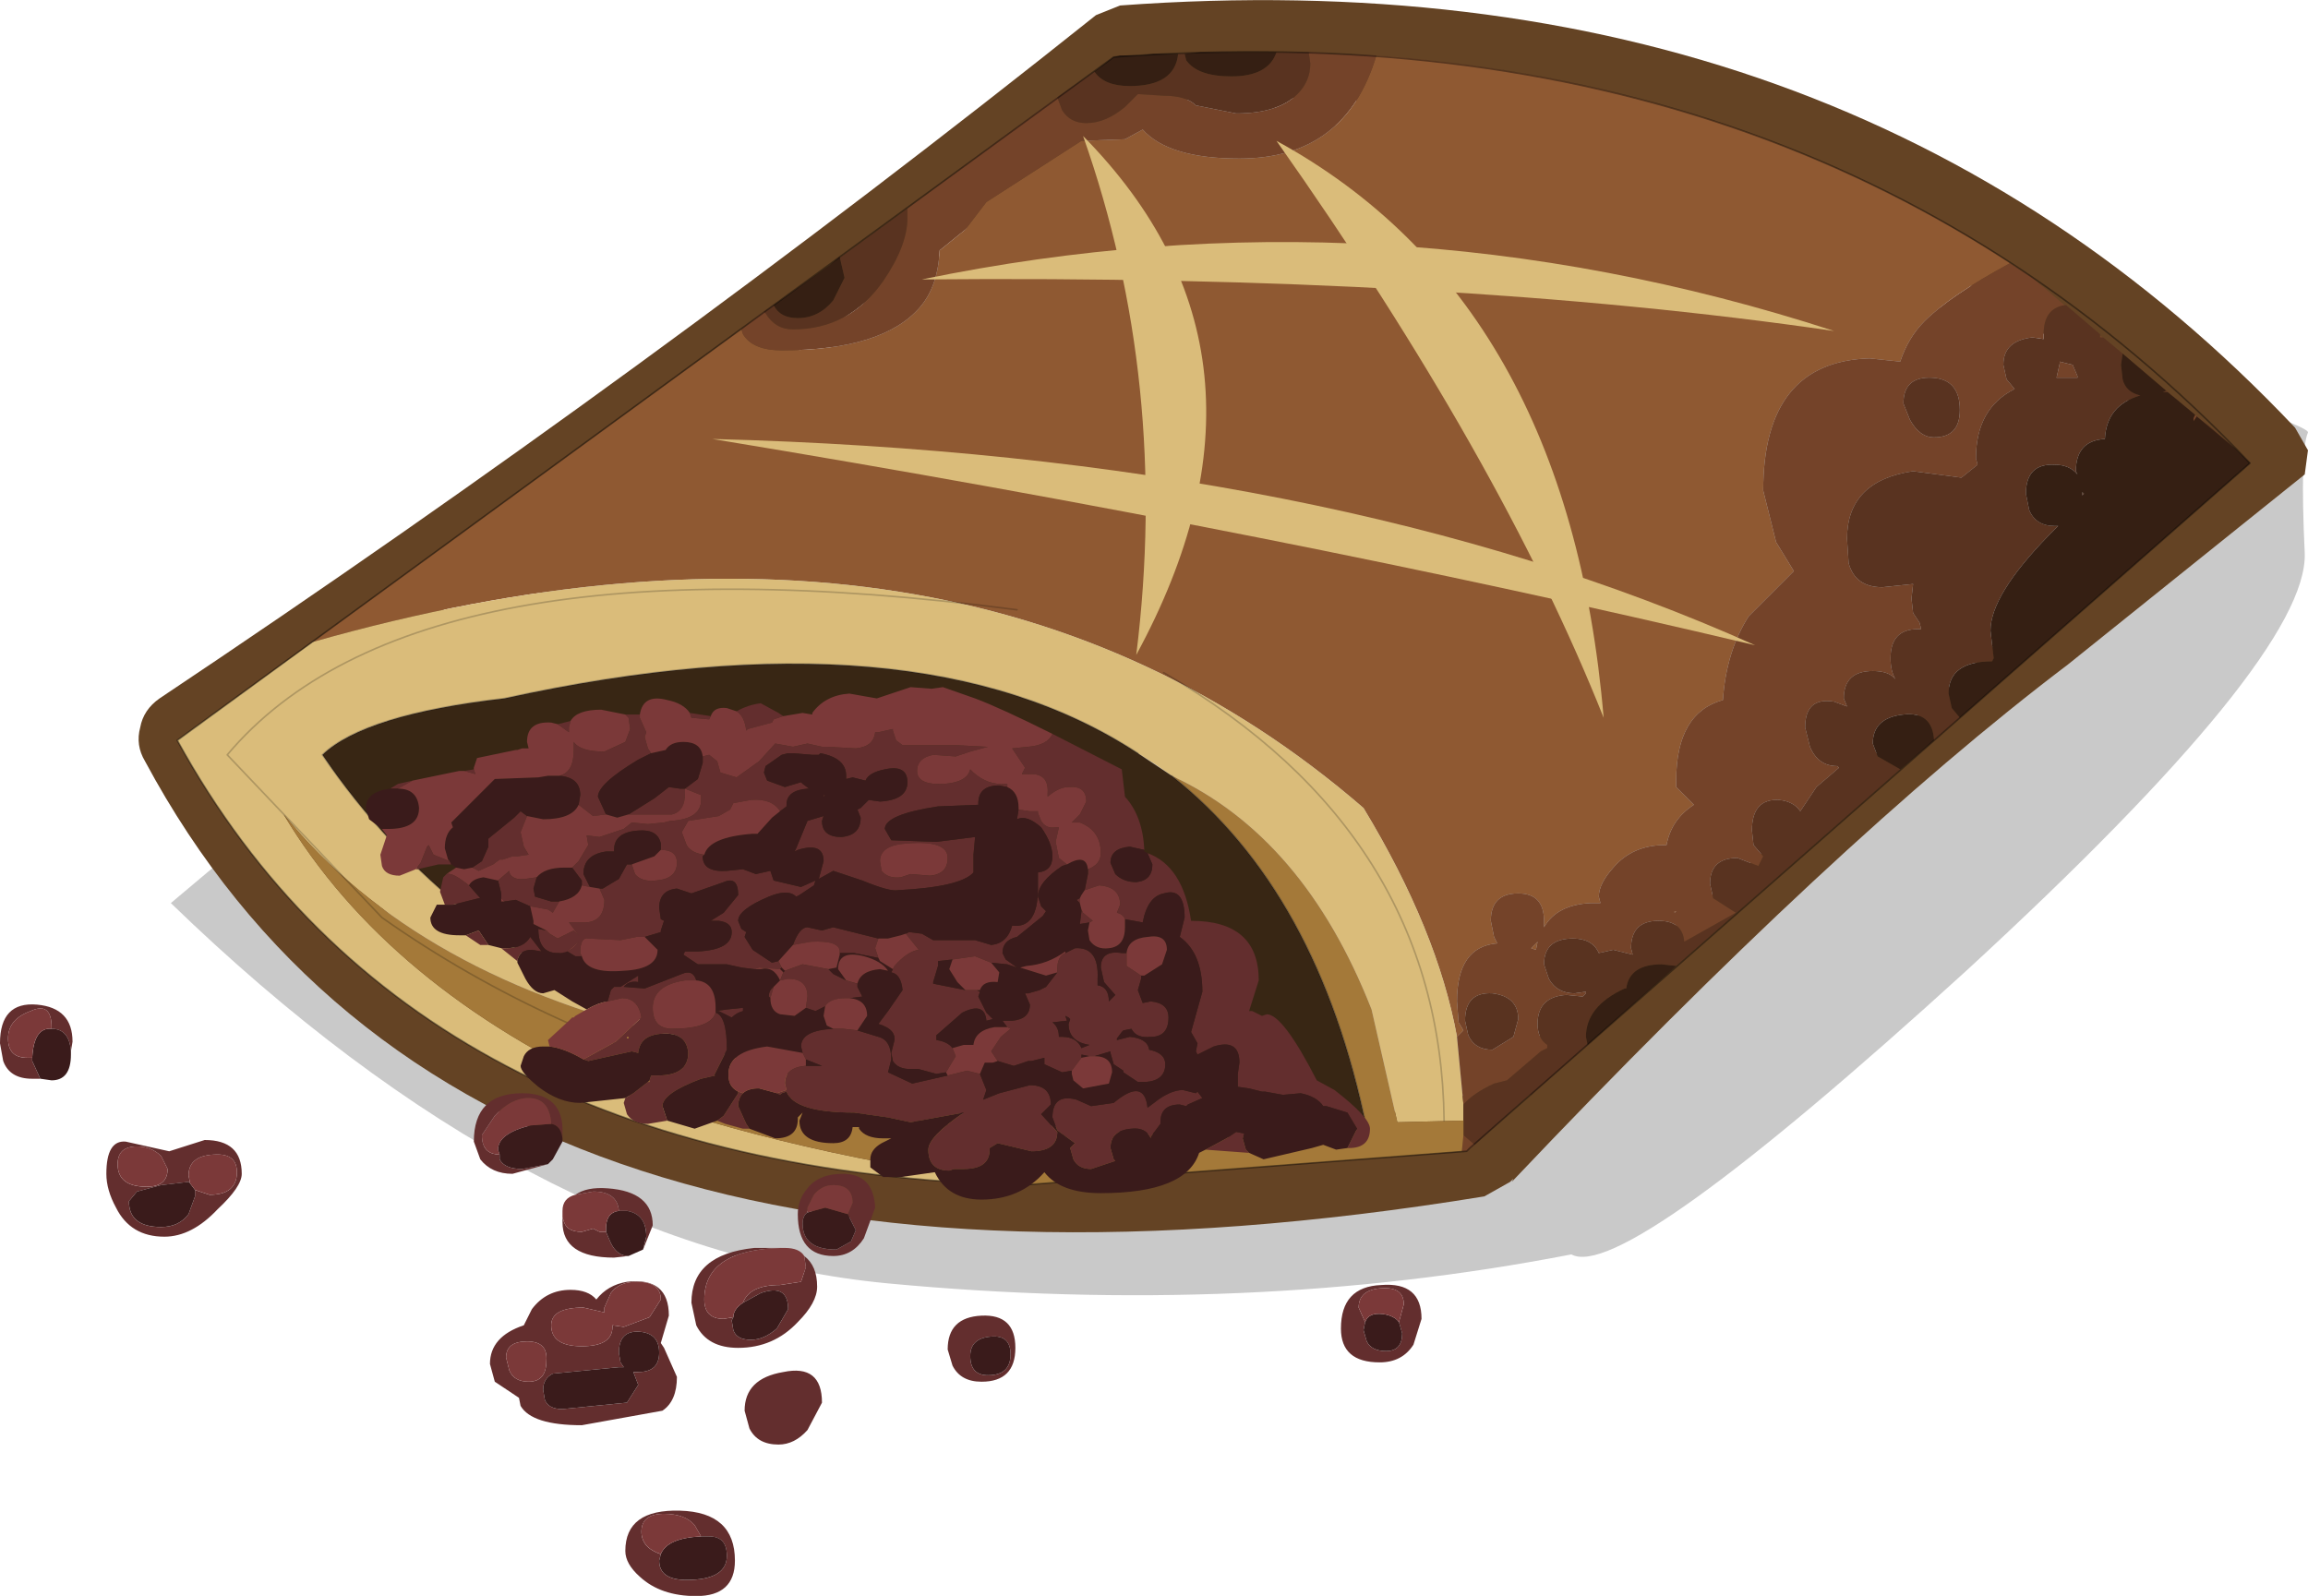 <svg viewBox="0 0 71.601 49.516" xmlns="http://www.w3.org/2000/svg" xmlns:xlink="http://www.w3.org/1999/xlink"><use transform="translate(0 .02)" width="71.6" height="49.5" xlink:href="#a"/><defs><g id="a"><path d="M289.05 208.85q.1 3.2-10.5 12.95-10.65 9.7-12.25 8.8-10.05 1.95-21.2.9t-22.25-11.8l30.6-25.75q35.9 10.6 35.7 11.15-.25.55-.1 3.75" fill="#666" fill-opacity=".353" fill-rule="evenodd" transform="translate(-217.55 -191.7)"/><path d="m252.9 194.85-27.55 20.1q9.6 15.35 37.3 10.95 12.05-9.25 22.85-20.05-12.75-12.35-32.6-11m-1.35-2.7.75-.3q22.5-1.65 36.45 13.1l.4.7-.1.75-7.35 5.9q-7.2 5.45-17.25 16.05l.05-.1-.1.1-.8.45q-31.55 5.15-41.55-13.5-.3-.5-.15-1.05.1-.55.6-.9 15.2-10.15 29.05-21.2" fill="#644324" fill-rule="evenodd" transform="translate(-217.55 -191.7)"/><path d="m240.55 201.9.05.15q.3.5 1.2.5 3.15 0 4.3-1.35.55-.65.6-1.75l.8-.65.65-.85 2.95-1.9 1.35-.05.55-.3q.8.9 3 .9 3.3 0 4.25-3.2 11.5.85 20.35 6.9l-.7-.45q-1.85 1-2.65 1.8-.5.5-.75 1.25l-.95-.1q-3.3.1-3.3 4.1l.4 1.6.55.9-1.4 1.4q-.7 1.1-.8 2.6-1.45.4-1.45 2.5v.2l.55.55q-.7.45-.85 1.25h-.05q-1 0-1.6.7-.45.5-.45.9l.05.2h-.3q-1.05.05-1.45.75v-.2q0-.85-.8-.85-.85 0-.85.85l.1.5.1.2q-1.25.1-1.25 1.8l.05.65.15.25-.2.2q-.6-3.3-2.9-7.1-12.55-10.85-32.6-5.15l13.3-9.7m24.5 19.2.2-.2-.05.25-.15-.05m4.45-1.15h.05l-.05.05v-.05" fill="#8f5932" fill-rule="evenodd" transform="translate(-217.55 -191.7)"/><path d="M227.25 211.6q20.05-5.7 32.6 5.15 2.3 3.8 2.9 7.1l.2 2.1v.5l-2.05.05-.8-3.5q-2.1-5.35-6.2-7.25l-.5-.35-.55-.35q-6.85-4.5-19.65-1.7-4.35.5-5.65 1.75 4 5.85 11.25 8.8-8.3-1.85-12.45-6.95 3.2 5.35 10.35 8.6 5.4 1.95 12.55 2.9-18.9-.5-26.2-13.8l4.2-3.05" fill="#dabc7a" fill-rule="evenodd" transform="translate(-217.55 -191.7)"/><path d="m250.35 194.7.15.4q.25.4.75.4.6 0 1.2-.5l.4-.4.8.05q.7 0 1 .3l1.25.25q1.3 0 1.9-.6.4-.4.4-.95l-.05-.35h.15l.6.05 1.35.05q-.95 3.2-4.25 3.2-2.2 0-3-.9l-.55.3-1.35.05-2.95 1.9-.65.85-.8.65q-.05 1.1-.6 1.75-1.15 1.35-4.3 1.35-.9 0-1.2-.5l-.05-.15.7-.55.05.05q.3.5.85.5 1.75 0 2.8-1.5.75-1.1.75-1.95v-.3l4.65-3.45M263 223.35l.1.45q.2.45.75.45l.65-.4.15-.55q0-.7-.8-.8-.85-.05-.85.85m-.25.5.2-.2-.15-.25-.05-.65q0-1.7 1.25-1.8l-.1-.2-.1-.5q0-.85.85-.85.8 0 .8.85v.2q.4-.7 1.45-.75h.3l-.05-.2q0-.4.45-.9.6-.7 1.6-.7h.05q.15-.8.85-1.25l-.55-.55v-.2q0-2.1 1.45-2.5.1-1.5.8-2.6l1.4-1.4-.55-.9-.4-1.6q0-4 3.3-4.1l.95.1q.25-.75.75-1.25.8-.8 2.65-1.8l.7.45 1 .85q-.65.1-.65.9v.15l-.35-.05q-.9.1-.9.85l.1.45.25.3q-1.2.6-1.2 2.15l.05.2-.5.4-1.5-.2q-2.05.3-2.05 2.1l.05.75q.2.75 1.05.75l.95-.1-.05.45.05.45.2.3.05.2h-.1q-.85 0-.85.9 0 .4.15.65-.2-.25-.7-.25-.9 0-.9.85l.1.25-.4-.15q-.9-.15-.9.8l.15.6q.25.6.85.6l.05.05-.7.6-.5.75q-.2-.3-.65-.35-.85-.05-.85.95l.05.45.3.35-.15.3-.65-.25q-.85 0-.85.8l.1.45.7.45-1.6.9q-.05-.65-.8-.65-.85 0-.85.85l.05.2-.6-.15-.45.1q-.2-.45-.8-.45-.9 0-.9.8l.15.45q.25.45.8.45l.35-.05v.05l-.1.1-.5-.05q-.9.05-.9.9 0 .45.3.65v.1l-.2.1-1.05.9-.4.1q-.65.3-.95.65l-.2-2.1m2.3-2.75.15.05.05-.25-.2.2m17.75-18.95h-.1v-.05l.1.05m-19.85 24.75.35.3-.25.2h-.15l.05-.5m13.85-22.2q.3.55.75.55.8 0 .8-.85 0-.95-.85-1-.9-.05-.9.8l.2.5m8.85-.15.5.4-.45-.35-.1.15v-.1l.05-.1m-4.2-1.65.4.1.15.35v.05h-.65l.1-.45v-.05m-11.95 17.05v.05l.05-.05h-.05" fill="#744329" fill-rule="evenodd" transform="translate(-217.55 -191.7)"/><path d="m258.15 193.3.05.35q0 .55-.4.95-.6.6-1.9.6l-1.25-.25q-.3-.3-1-.3l-.8-.05-.4.4q-.6.5-1.2.5-.5 0-.75-.4l-.15-.4 1.15-.8q.3.45 1.1.45 1.4 0 1.5-1l.7-.05-.5.05.05.2q.35.5 1.4.5 1.15 0 1.4-.75h1m-12.45 4.85v.3q0 .85-.75 1.95-1.05 1.5-2.8 1.5-.55 0-.85-.5l-.05-.05.3-.2q.2.4.75.4.65 0 1.1-.55l.35-.7-.15-.65-.3.25 2.4-1.75m17.3 25.2q0-.9.85-.85.8.1.8.8l-.15.55-.65.4q-.55 0-.75-.45l-.1-.45m-.05 2.6q.3-.35.95-.65l.4-.1 1.05-.9.2-.1v-.1q-.3-.2-.3-.65 0-.85.9-.9l.5.05.1-.1v-.05l-.35.05q-.55 0-.8-.45l-.15-.45q0-.8.9-.8.6 0 .8.45l.45-.1.6.15-.05-.2q0-.85.85-.85.75 0 .8.65l1.6-.9-.7-.45-.1-.45q0-.8.85-.8l.65.25.15-.3-.3-.35-.05-.45q0-1 .85-.95.45.05.65.35l.5-.75.7-.6-.05-.05q-.6 0-.85-.6l-.15-.6q0-.95.9-.8l.4.15-.1-.25q0-.85.9-.85.5 0 .7.25-.15-.25-.15-.65 0-.9.85-.9h.1l-.05-.2-.2-.3-.05-.45.05-.45-.95.1q-.85 0-1.05-.75l-.05-.75q0-1.8 2.05-2.1l1.5.2.5-.4-.05-.2q0-1.55 1.2-2.15l-.25-.3-.1-.45q0-.75.9-.85l.35.05v-.15q0-.8.65-.9h.05l1.05.9v.1h.1l.6.5-.05.35.05.45q.1.4.55.5-1.05.3-1.1 1.35-.9.05-.9 1l.05.1q-.25-.3-.7-.3-.9-.05-.9.9l.1.5q.2.5.8.5h.1l-.3.3q-1.8 1.85-1.8 2.95l.1.85-.05.1q-1.35 0-1.35 1l.1.45.25.3-.8.7q-.05-.9-.95-.8-.95.1-.95.9l.15.4.7.4-6.95 6.1-.45-.05q-1 0-1.1.75h-.05q-1.2.55-1.2 1.5l.05.25-1.75 1.55H265l-1.7 1.55-.35-.3v-.95m13.85-21.25-.2-.5q0-.85.9-.8.85.05.85 1 0 .85-.8.85-.45 0-.75-.55m7.95-.9.3.25-.25-.2h-.15l.1-.05m1.4 1.15.75.65-1.2-1 .45.35m-4.7-2.05v.05l-.1.45h.65v-.05l-.15-.35-.4-.1m.7 4.15v-.1l.05.05-.05.05" fill="#593320" fill-rule="evenodd" transform="translate(-217.55 -191.7)"/><path d="M257.15 193.3q-.25.75-1.4.75-1.05 0-1.4-.5l-.05-.2.5-.05h2.35m-3.05.05q-.1 1-1.5 1-.8 0-1.1-.45l.6-.45.2-.05h.6l.45-.05h.75m-10.8 6.55.3-.25.15.65-.35.7q-.45.55-1.1.55-.55 0-.75-.4l1.75-1.25m23.5 24.2-.05-.25q0-.95 1.2-1.5h.05q.1-.75 1.1-.75l.45.05-2.75 2.45m9.7-8.55-.7-.4-.15-.4q0-.8.95-.9.9-.1.95.8l-1.05.9m1.85-1.6-.25-.3-.1-.45q0-1 1.35-1l.05-.1-.1-.85q0-1.1 1.8-2.95l.3-.3h-.1q-.6 0-.8-.5l-.1-.5q0-.95.9-.9.45 0 .7.3l-.05-.1q0-.95.9-1 .05-1.05 1.1-1.35-.45-.1-.55-.5l-.05-.45.05-.35 1.35 1.15-.1.05h.15l.25.2.6.5-.05.1v.1l.1-.15 1.2 1 .45.45-9 7.9m3.8-6.9.05-.05-.05-.05v.1" fill="#351f13" fill-rule="evenodd" transform="translate(-217.55 -191.7)"/><path d="M262.95 226.45v.45l-.05.5-13.65 1.05q-7.15-.95-12.55-2.9-7.15-3.25-10.35-8.6 4.15 5.1 12.45 6.95 6.95 2.85 16.9 3.05l4.25-.25q-1.5-7.35-6.05-10.95 4.1 1.9 6.2 7.25l.8 3.5 2.05-.05" fill="#a47939" fill-rule="evenodd" transform="translate(-217.55 -191.7)"/><path d="M267.3 213.95q-3.2-8.05-10.15-17.9 9.05 4.95 10.15 17.9M252.8 212q1.05-8.45-1.65-16.1 6.7 6.8 1.65 16.1" fill="#dabc7a" fill-rule="evenodd" transform="translate(-217.55 -191.7)"/><path d="M253.9 215.75q4.55 3.6 6.05 10.95l-4.25.25q-20.4-.45-28.15-11.85 1.3-1.25 5.65-1.75 12.8-2.8 19.65 1.7l1.05.7" fill="#382614" fill-rule="evenodd" transform="translate(-217.55 -191.7)"/><path d="M272 211.7q-14.75-3.5-32.35-6.4 19.2.5 32.35 6.4m2.45-9.75q-12-1.75-28.3-1.6 14.3-2.95 28.3 1.6" fill="#dabc7a" fill-rule="evenodd" transform="translate(-217.55 -191.7)"/><path d="m45.5 35.7-13.8 1.05q-18.9-.5-26.2-13.8l29.05-21.2Q56.3.15 69.8 14.35L45.6 35.6l-.1.1" fill="none" stroke="#000" stroke-linecap="round" stroke-linejoin="round" stroke-opacity=".4" stroke-width=".05"/><path d="M36.1 20.85q8.6 5 8.7 13.9m-8.45-10.7Q40.9 27.65 42.4 35l-4.25.25q-15.95.5-26.3-6.8l-4.8-5.05q5.85-6.95 24.5-4.5m6.6 16.35Q17.75 34.8 10 23.4q1.3-1.25 5.65-1.75 12.8-2.8 19.65 1.7" fill="none" stroke="#000" stroke-linecap="round" stroke-linejoin="round" stroke-opacity=".2" stroke-width=".05"/><path d="m241.85 213.9-.3.1-.05.1-.75.2-.05.05q-.05-.45-.3-.6.35-.2.75-.25l.55.3.15.1m-2.25 0-.05.1-.55-.05-.05-.15.65.1m-2.2-.05v.1l.2.45-.05.15.1.35.1.15-.4.2q-1.25.75-1.25 1.15l.25.55-.4.05-.45-.35.05-.3q0-.55-.65-.6.45-.1.45-.8v-.25q.2.3.95.3l.65-.3.15-.4-.05-.35-.1-.1h.45m1.95 1.3.2-.05.25.2.1.35.5.15.7-.5.5-.55.55.1.45-.1.45.1h.15l.9.05q.55-.05.6-.5h.1l.45-.1v.05l.1.3.2.15h1.65l.95.05h.05l-.55.15-.45.15-.7-.05q-.5.1-.5.5 0 .45.85.4.7-.05.8-.45l.1.1q.45.4 1 .35h.05v.1l-.25-.05q-.65 0-.65.55v.05l-1.25.05q-1.65.25-1.65.7l.2.35 1.4.05 1.2-.15-.05.55v.55q-.4.45-2.35.55-.25.05-1.1-.3l-.9-.3-.45.25.15-.55q0-.6-.8-.35l-.1.05.05-.1.35-.85.5-.15-.05.15q0 .5.6.5.6-.05.6-.6l-.1-.25.1-.05.25-.25.35.05q.85-.05.85-.6t-.7-.4q-.5.1-.6.35l-.4-.1-.2.05v-.1q0-.55-.8-.7l-.05.05h-.2l-.6-.05H242l-.2.05-.5.35-.05.2.1.25.55.2.5-.15.05.05.2.15h-.05q-.65.05-.65.5v.05l-.2.15q-.25-.4-.9-.35l-.55.1-.1.2-.35.2-.95.15-.2.35.15.4q.15.25.55.3l-.05.05q0 .5.75.45l.5-.05.4.15.45-.1.1.3.85.2.45-.2-.05.15-.45.3-.1.05q-.25-.25-.85 0-.95.4-.95.75l.1.25.15.1-.05.15.25.4.6.4.2-.05.1.2-.05.05-.65-.05-.15.05-.4-.05-.45-.1h-.9l-.45-.3.05-.1h.4q1.05-.05 1.05-.6 0-.3-.4-.35h-.25l.4-.25.45-.55q0-.6-.45-.4l-1 .35-.45-.15q-.55.05-.55.6l.05.35.1.05-.1.3v.05l-.5.15h-.25l-.5.1-1-.05q-.25-.05-.25.45l.05.1h-.2l-.25-.15.35-.3q-.25.35-.6.35h-.05q-.6 0-.6-.75l.25.05.1.1.25.15.5-.25.15.15-.3-.4h.55q.55-.05.55-.7l-.15-.35h.1l.5-.3.25-.45h.15l.1.3q.2.25.65.2.65-.05.65-.55 0-.4-.5-.4v-.2q-.1-.45-.7-.4-.75.05-.75.6v.05h-.25q-.7.1-.7.7l.2.4-.25-.05V219l-.3-.4.2-.2.3-.5-.05-.3.4.05.75-.25.25-.2.5.05.5-.05.2-.05q.95-.05.95-.65v-.15l-.5-.2.4-.3.15-.5v-.2m9.8 1.65.35.05h.25v.05l.1.25q.15.25.45.2h.1l-.1.45.1.5.25.2-.15.05q-.75.5-.75.95l.1.3.15.15-.1.15-.8.65q-.45.1-.45.5l.1.2.35.25-.3-.1-.5-.05-.5-.2-.7.1-.45.05v.15l-.15.5v.05l1 .2h.35l.1.05-.05.15.25.5.2.2-.2.05q-.05-.6-.75-.25l-.8.7v.15q.35.05.5.25l.1.25-.3.5-.3.05-.55-.15h-.25q-.4 0-.55-.25l-.05-.25.1-.4v-.05q0-.3-.5-.45l.3-.4.45-.65q-.05-.5-.35-.55l.1-.2q.4-.45.75-.5l-.4-.5.1-.05.4.05.35.2h1.3l.5.15q.5-.05.65-.6.8.1.8-1.15v-.5q.45-.05.45-.5 0-.4-.35-.9-.45-.4-.75-.25l.05-.3m2.15 1.85q.4-.15.4-.5 0-.7-.65-.95h-.25l.25-.25.2-.4q0-.5-.55-.45-.3 0-.65.3v-.1q.05-.65-.6-.6h-.2l.1-.2-.4-.6.5-.05q.6-.05.75-.4l2.15 1.1.1.85q.55.6.6 1.65l-.45-.1q-.6.05-.6.5l.15.35q.25.25.65.25.5-.05.5-.55l-.15-.35q1.1.4 1.35 2.1 2.1 0 2.1 1.85l-.3.95h.1l.3.15.15-.05q.5 0 1.55 2.05l.55.3q1.1.85 1.1 1.2 0 .6-.65.6h-.05l.3-.6-.3-.5-.65-.2h-.1q-.2-.3-.7-.4l-.55.05-.55-.1h-.1l-.4-.1-.35-.05v-.4l.05-.35q0-.75-.8-.5l-.5.25-.05-.1.05-.25-.2-.35.35-1.25q0-1.2-.7-1.7l.15-.6q0-.95-.65-.75-.5.1-.65.9l-.55-.1q-.05-.15-.25-.2l.1-.25q0-.55-.65-.6l-.45.15.1-.5v-.15m5 8.8-1.35-.1.65-.35.3-.2.25.05-.05.15.1.35.1.1m-15.5-.75h-.2l-.55-.15-.25-.1.2-.15.45-.7v-.05l.15.05q-.15.15-.15.4l.25.55.1.15m-2.55-.25-.6.1q-.45 0-.65-.3l-.1-.35.05-.15.25-.15.45-.35h.05v-.05l.05-.15h.2q.95 0 .95-.7-.05-.6-.7-.6-.8 0-.85.6l-.2-.05-1.35.3-.15-.05 1-.55.8-.75q-.1-.6-.6-.6l-.45.1.1-.35.1-.1h.2l.55-.35v.2q-.3-.05-.45.15l.65.05 1.15-.45q.35-.15.45.2h-.35q-1 .15-1 .85 0 .65.6.65 1.2 0 1.35-.5.35.1.35 1.15l-.4.8h.05l-.45.1q-1.2.45-1.2.85l.15.45m-4.65-4.95-.5-.4h.15q.55 0 .75-.35l.35.45-.3-.05q-.4 0-.45.35m-.9-.5h-.25l-.45-.3.4-.15.3.45m-1.35-1.25-.15-.4.1-.45.1-.1q.15-.05.5.2l.2.15.35.4h-.05l-.8.2h-.25m.2-1.25h-.4l-.65.15h-.05l.15-.2.2-.5.05-.05.15.3.5.2.05.1m-1.9-2.35.25-.15.45-.1-.45.25h-.25m2.3-.55.3-.05.05.15-.35-.1m2.9-1.45.4-.1-.05.2v.15l-.35-.25m8.25 2.25v-.05h.05l-.05.05m3.85 1.9q0-.55-1.25-.45-.85.05-.85.55l.05.3q.2.25.6.2l.3-.1.6.05q.55-.05.55-.55m-9.9-1.35.8-.5.45-.35.35.05h.15v.15q0 .55-.4.65h-1.35m5.1 4.05q.2-.55.45-.55l.45.1.35-.1 1.4.35-.1.3.1.3-.75-.15h-.45q.05-.4-.9-.35l-.55.1m-2.4 2.05.35-.05.5-.05v.1q-.2.05-.35.2l-.4-.2h-.1m2.8-.1.05-.35q0-.55-.6-.55l-.25.05.1-.25.05-.05.55-.2.8.15.15.15.4.2.35.1v.1l.15.3-.4.05h-.1q-.5 0-.65.25l-.3.15-.3-.1m-1.1-.3-.05-.05q0-.2.15-.3l-.1.35m1.1 2.1h.5l-.5-.2-.1-.2-.05-.2q0-.5 1-.55h.3l.45.05.65.2q.4.1.4.7l-.1.4.75.35 1.1-.25.6-.15.4.1.2.5-.1.3.5-.2.95-.25q.65 0 .65.6l-.3.3.5.55q0 .6-.8.6l-1.05-.25-.25.15v.05q0 .6-.8.6h-.3l-.15.05q-.65 0-.65-.65 0-.4 1.1-1.15l-1.65.3-.7-.15-1.05-.15q-1.85 0-2.1-.65l-.15.05-.05.05-.1-.05.3-.1-.05-.2q0-.5.65-.55m6.25-1.2-.15-.2h.3q.55-.05.55-.5l-.15-.35h.1l.35-.1.2-.1.35-.45v-.1q0-.4.25-.5l.3-.15q.75-.05.7.95v.2q.35.05.35.5l.2-.2-.35-.4-.1-.45q0-.55.65-.45h.15v.4l.45.3v.1l-.1.35.15.4.25-.05q.55.05.55.5 0 .6-.55.6-.45.05-.6-.25l-.25.05-.05.05-.15.2v.05l.4-.1q.55.05.6.4.5.1.5.45 0 .5-.6.55h-.25l-.45-.3v-.05l-.3-.2-.1-.35v-.05l-.5.15h-.15l-.25-.05v.1l-.3.4-.3.05-.55-.25v-.2l-.4.1h-.1l-.45.15-.5-.15-.2-.3.3-.45.3-.25-.1-.05m-16.6-4.95.3-.2.2-.45v-.25l.8-.65.2-.2.2.15-.2.5.1.45.15.25-.35.05h-.15l-.3.1h-.1l-.2.15-.45.2-.2-.1m.8.4.35-.3v.05q.1.25.5.2l.35-.05-.1.35.05.25.5.15h.25l-.2.35-.15-.1-.55-.1-.45-.2-.35.05-.1-.1v-.15l-.1-.4m4 4.9h.05v-.05H237v.05m-2.35 2.65q-.05-.8-.7-.8-.55 0-1.05.55l-.4.6q0 .6.55.6v.15q.15.3.7.3l.8-.15-1.1.3q-.65 0-1-.45l-.2-.55q0-1.5 1.5-1.5 1.3 0 1.25 1.25v.15q-.05-.4-.35-.45m.35 2.9.05.15q.1.3.55.3l.35-.1.2.1h.2l.15.35q.2.4.55.4l-.45.05q-1.6 0-1.6-1.1v-.15m1.75-.2q-.05-.6-.8-.6l-.55.1q.35-.25 1-.2 1.4.1 1.4 1.15l-.3.75.1-.4q0-.7-.6-.8h-.25m-.25 2.55-.2.45v.15l-.65-.15q-1 0-1 .55 0 .65.95.65t.95-.6v-.05l.35.05.8-.3.35-.55q0-.55-.75-.55-.55 0-.8.35m.9 1.2q-.65-.05-.65.65l.05.3.1.15h-.15l-2.05.2q-.3.15-.3.5l.05.3q.1.3.55.3l2-.2.35-.55-.15-.4h.15q.65 0 .65-.6t-.6-.65m-.4-1.55q1.3-.15 1.3 1.05l-.25.85.1.15.4.9q0 .75-.45 1.05l-2.5.45q-1.55 0-1.9-.6l-.05-.25-.75-.5-.15-.55q0-.85 1.05-1.2l.25-.5q.45-.6 1.2-.6.55 0 .8.3.35-.45.95-.55m-3.1 1.85q-.65 0-.65.5l.1.4q.15.35.6.35.55 0 .55-.65.05-.6-.6-.6m9.95-3.95.15-.35q0-.55-.6-.55-.35 0-.6.3l-.2.4v.15q-.15.1-.15.35 0 .8 1.05.8l.45-.25.15-.35-.25-.5m.85-.2-.35.95q-.35.55-.95.55-1.1 0-1.1-1.3 0-.45.3-.8.35-.45 1.1-.45.95 0 1 1.05m-4.1 2.95q.2-.55 1.15-.55l.65-.1.15-.45-.05-.35q.4.3.4.95 0 .5-.6 1.1-.75.8-1.85.8-.95 0-1.3-.7l-.15-.7q0-1.5 1.95-1.7h.85q-2.4.05-2.4 1.6 0 .6.6.6l.3-.05-.05.1.05.3q.1.3.55.3.4 0 .8-.35l.35-.6q0-.8-.85-.5l-.55.3m.2 3.9-.15-.55q0-1 1.2-1.2 1.2-.25 1.2.95l-.45.85q-.4.45-.9.45-.65 0-.9-.5m6.15-2.45q0-1 1.05-1.05t1.05 1-1.05 1.05q-.65 0-.9-.5l-.15-.5m4.1-14v.15l-.1-.1.1-.05m.05.35.05.1.3.25-.1.05-.3.05.05-.4v-.05m-.7 3.95h.1q.45 0 .6.35l.25-.1q-.65-.1-.65-.65l.05-.15-.05-.05-.1-.05.05.15-.45.05q.2.15.2.45m-2.2 10.5q.7 0 .7-.65 0-.6-.6-.55-.65.05-.65.6 0 .6.55.6m6.2-8.4-.05.05-.2-.05q-.6 0-.6.55v.05l-.3.4v.05q-.15-.35-.6-.3-.65.05-.65.6l.1.35.05.05-.75.25q-.4 0-.55-.3l-.1-.35.15-.15-.55-.4-.15-.4q0-.75.75-.55l.45.2.7-.1q.95-.8 1.05.15l.2-.15q.5-.4.9-.4l.4.1.05-.05.15.2-.45.2m7 7.45q-.35.55-1.05.55-1.2 0-1.2-1.05 0-1.3 1.25-1.35 1.25-.1 1.25 1.05l-.25.8m-.45-.7.15-.55q0-.55-.7-.5t-.7.6l.2.45-.05.25.1.35q.15.3.6.3.5 0 .5-.55l-.1-.35m-41.8-9.1v-.05q0-.8-.65-.5-.7.25-.7.85t.6.6h.15v.1l.25.55h-.25q-.7 0-.9-.55l-.1-.55q0-1.3 1.15-1.2 1.1.1 1.1 1.15l-.05.3q-.05-.7-.6-.7m4.75 3.45q1.15 0 1.15 1.05 0 .4-.75 1.1-.8.85-1.65.85-1.05 0-1.5-.9-.3-.55-.3-1.05 0-1.05.6-1l1.35.3 1.1-.35m-.3 1.55.45.15q.85 0 .85-.7 0-.55-.6-.55-.9 0-.9.65l.05.25-.05-.05-.85.1-.75.2-.25.3q0 .8 1 .8.55 0 .85-.4l.2-.55v-.2m-1.05-1.05q-.3-.3-.75-.3-.6 0-.6.55 0 .7.9.7.65 0 .65-.55l-.2-.4m15.5 12.35-.05.2q0 .6.85.6 1.25 0 1.25-.75 0-.6-.55-.6h-.25l-.2-.35q-.3-.35-.95-.35-.7 0-.7.55 0 .5.6.7m2.3.2q0 1.1-1.2 1.1-1.1 0-1.75-.6-.45-.4-.45-.8 0-1.3 1.7-1.25t1.7 1.55" fill="#632e2e" fill-rule="evenodd" transform="translate(-217.55 -191.7)"/><path d="m237.75 215.05.45-.1q.15-.25.55-.25.55 0 .6.45v.2l-.15.5-.4.3h-.15l-.35-.05-.45.35-.8.5-.35.1-.35-.1-.25-.55q0-.4 1.25-1.15l.4-.2m11.05 1.05q.35.15.35.65v.05l-.05.3q.3-.15.75.25.35.5.35.9 0 .45-.45.5v.5q0 1.25-.8 1.15-.15.55-.65.6l-.5-.15h-1.3l-.35-.2-.4-.05-.1.05-.15.05-.4.1h-.3l-1.4-.35-.35.1-.45-.1q-.25 0-.45.55l-.45.5-.2.05-.6-.4-.25-.4.05-.15-.15-.1-.1-.25q0-.35.95-.75.6-.25.85 0l.1-.05.45-.3.05-.15-.45.2-.85-.2-.1-.3-.45.1-.4-.15-.5.05q-.75.05-.75-.45l.05-.05q.15-.55 1.5-.65h.15l.45-.5.25-.2.2-.15v-.05q0-.45.65-.5h.05l-.2-.15-.05-.05-.5.15-.55-.2-.1-.25.05-.2.5-.35.2-.05h.15l.6.05h.2l.05-.05q.8.15.8.7v.1l.2-.05.4.1q.1-.25.6-.35.7-.15.7.4t-.85.6l-.35-.05-.25.25-.1.05.1.25q0 .55-.6.6-.6 0-.6-.5l.05-.15-.5.15-.35.85-.05.1.1-.05q.8-.25.8.35l-.15.55.45-.25.9.3q.85.35 1.1.3 1.95-.1 2.35-.55v-.55l.05-.55-1.2.15-1.4-.05-.2-.35q0-.45 1.65-.7l1.25-.05v-.05q0-.55.65-.55l.25.05m1.85 2.4q.6-.35.65.15v.15l-.1.5-.1.15-.05.1-.1.05.1.1.05.2v.05l-.05.4.3-.05-.05.25.05.3q.2.3.6.25.5-.05.5-.65v-.25l.55.1q.15-.8.65-.9.65-.2.65.75l-.15.6q.7.5.7 1.7l-.35 1.25.2.35-.05.25.05.1.5-.25q.8-.25.8.5l-.05.35v.4l.35.05.4.1h.1l.55.1.55-.05q.5.1.7.4h.1l.65.2.3.5-.3.6-.35.05-.4-.15-.35.1-1.5.35-.45-.2-.1-.1-.1-.35.05-.15-.25-.05-.3.2-.65.35-.2.1q-.4 1.25-3.05 1.25-1.25 0-1.75-.65-.75.85-1.95.85-1.05 0-1.45-.85l-1.05.15h-.55l-.4-.3v-.25q0-.3.35-.5l.3-.15h-.25q-.55 0-.75-.3v-.05h-.2q-.05.5-.6.5-1.05 0-1.05-.7l.1-.25-.15.15v.05q0 .6-.7.6l-.8-.3-.1-.15-.25-.55q0-.25.15-.4t.5-.15l.55.15.1.05.05-.05.15-.05q.25.65 2.1.65l1.05.15.7.15 1.65-.3q-1.1.75-1.1 1.15 0 .65.65.65l.15-.05h.3q.8 0 .8-.6v-.05l.25-.15 1.05.25q.8 0 .8-.6l-.5-.55.3-.3q0-.6-.65-.6l-.95.25-.5.2.1-.3-.2-.5.15-.35h.25l.15-.05.5.15.45-.15h.1l.4-.1v.2l.55.25.3-.05v.1l.05.2.3.25.8-.15.1-.35q0-.5-.55-.5l.5-.15v.05l.1.35.3.2v.05l.45.3h.25q.6-.05.6-.55 0-.35-.5-.45-.05-.35-.6-.4l-.4.1v-.05l.15-.2.05-.05.25-.05q.15.3.6.25.55 0 .55-.6 0-.45-.55-.5l-.25.05-.15-.4.1-.35v-.1h.1l.55-.35.15-.45q0-.5-.6-.4-.6.05-.65.5h-.15q-.65-.1-.65.45l.1.45.35.4-.2.2q0-.45-.35-.5v-.2q.05-1-.7-.95l-.3.15v-.05q-.55.4-1.2.45l-.2.05.8.25.35-.1-.35.45-.2.1-.35.1h-.1l.15.35q0 .45-.55.5h-.3l.15.2h-.4q-.6.1-.65.55h-.3l-.35.1q-.15-.2-.5-.25v-.15l.8-.7q.7-.35.75.25l.2-.05-.2-.2-.25-.5.05-.15-.1-.05h.1q.1-.3.55-.25l.05-.3-.25-.3.5.05.3.1-.35-.25-.1-.2q0-.4.45-.5l.8-.65.1-.15-.15-.15-.1-.3q0-.45.75-.95l.15-.05m2.4-.45v.05l.1.05.15.35q0 .5-.5.55-.4 0-.65-.25l-.15-.35q0-.45.6-.5l.45.1m-13.25 8.4-.7.25-.85-.25-.15-.45q0-.4 1.2-.85l.45-.1h-.05l.4-.8q0-1.05-.35-1.15v-.15q0-.8-.6-.85-.1-.35-.45-.2l-1.15.45-.65-.05q.15-.2.45-.15v-.2l-.55.35h-.2l-.1.1-.1.35q-.3.05-.65.25l-.45-.25-.55-.35-.35.1q-.3 0-.55-.45l-.25-.5v-.05q.05-.35.45-.35l.3.05-.35-.45q-.2.35-.75.35h-.15l-.4-.1-.3-.45-.4.15h-.2q-.9 0-.9-.55l.2-.4h.5l.8-.2h.05l-.35-.4q.1-.2.45-.25l.45.1.1.4v.25h.1l.35-.05.45.2.1.45v.1l.4.2-.25-.05q0 .75.6.75h.1l.2-.05.25.15h.2q.15.55 1.3.45 1.05-.05 1.05-.65l-.4-.4.5-.15v-.05l.1-.3-.1-.05-.05-.35q0-.55.55-.6l.45.15 1-.35q.45-.2.45.4l-.45.55-.4.25h.25q.4.05.4.35 0 .55-1.05.6h-.4l-.05.1.45.3h.9l.45.1.4.05h.2q.4-.1.6.35l-.2.2q-.15.1-.15.3l.05.05q0 .4.3.5l.45.05.35-.25.3.1.3-.15-.05.3.1.3.2.1q-1 .05-1 .55l.05.2-1.1-.2q-1.2.15-1.2.85v.05q0 .35.3.5v.05l-.45.7-.2.15m-2.85-.7-1.4.15q-.65 0-1.3-.5-.55-.45-.55-.65l.1-.3q.15-.3.6-.3h.2q.45.05 1.05.4l.15.05 1.35-.3.2.05q.05-.6.85-.6.65 0 .7.6 0 .7-.95.7h-.2l-.05.15-.05.05-.45.35-.25.15m-5.25-7.15-.15-.1-.05-.1-.05-.05-.1-.35q0-.45.25-.65l-.05-.15 1.35-1.35 1.35-.05.3-.05h.35q.65.05.65.6l-.05.3q-.2.45-1.1.45l-.5-.1-.2-.15-.2.2-.8.65v.25l-.2.45-.3.2-.25.05-.25-.05m-2.3-1.2-.4-.3-.1-.35q0-.5.75-.6h.25q.6 0 .65.6 0 .65-.95.65h-.2m13.7-1 .05-.05h-.05v.05m-7.8 2.2.3.4v.15q-.1.4-.7.5h-.25l-.5-.15-.05-.25.1-.35q.25-.3.85-.3h.25m.55.6-.2-.4q0-.6.7-.7h.25v-.05q0-.55.75-.6.6-.05.7.4v.2l-.2.2-.7.25H237l-.25.45-.5.3h-.1l-.3-.05m5.9 2.55.05-.05.1.1-.05.05-.1-.1m1.85-.5h.45l.75.15.05.1.4.25-.05.1q.3.05.35.55l-.45.65-.3.4q.5.15.5.45v.05l-.1.4.05.25q.15.25.55.25h.25l.55.15.3-.05.05.1-1.1.25-.75-.35.1-.4q0-.6-.4-.7l-.65-.2.3-.45q0-.5-.55-.55l.4-.05-.15-.3v-.1q.1-.4.7-.45l.25.05q-.2-.3-.75-.45-.8-.2-.8.4l.25.35-.4-.2-.15-.15.25-.05.1-.4v-.05m-3.85 1.8h.1l.4.2q.15-.15.35-.2v-.1l-.5.05-.35.05m2.8 1.7v-.2l.5.2h-.5m4.95-2.35-1-.2v-.05l.15-.5v-.15l.45-.05-.1.3.25.4.25.25m-12.85 4.15q.3.05.35.45v.1l-.3.55-.15.15-.8.15q-.55 0-.7-.3v-.15l-.05-.15q0-.5 1-.75l.65-.05m2.4 4.1q-.35 0-.55-.4l-.15-.35v-.1q0-.5.4-.55h.25q.6.1.6.8l-.1.4-.45.2m.35 2.35q.6.05.6.65t-.65.6h-.15l.15.4-.35.55-2 .2q-.45 0-.55-.3l-.05-.3q0-.35.3-.5l2.05-.2h.15l-.1-.15-.05-.3q0-.7.65-.65m5.2-3.7.55-.15.7.2.25.5-.15.35-.45.25q-1.05 0-1.05-.8 0-.25.15-.35m-2 2.8.55-.3q.85-.3.85.5l-.35.6q-.4.35-.8.35-.45 0-.55-.3l-.05-.3.05-.1q0-.25.3-.45m9.8-8.25q0-.3-.2-.45l.45-.05-.05-.15.1.05.05.05-.05.15q0 .55.65.65l-.25.1q-.15-.35-.6-.35h-.1m.95.6-.25.05v-.1l.25.05m3.05 1.5.45-.2-.15-.2-.05.05-.4-.1q-.4 0-.9.4l-.2.15q-.1-.95-1.05-.15l-.7.1-.45-.2q-.75-.2-.75.55l.15.4.55.4-.15.15.1.35q.15.3.55.3l.75-.25-.05-.05-.1-.35q0-.55.65-.6.45-.05.6.3v-.05l.3-.4v-.05q0-.55.6-.55l.2.05.05-.05m-6.2 8.4q-.55 0-.55-.6 0-.55.65-.6.6-.05.6.55 0 .65-.7.65m12.75-1.65.1.35q0 .55-.5.55-.45 0-.6-.3l-.1-.35.05-.25q.1-.3.55-.25.35.05.5.25m-42.4-8.2q.05-.95.6-.9.55 0 .6.7v.1q0 .8-.6.8l-.35-.05-.25-.55v-.1m5.05 4.1v.2l-.2.55q-.3.4-.85.4-1 0-1-.8l.25-.3.75-.2.85-.1.05.05.15.2m15.7 10.75h.25q.55 0 .55.6 0 .75-1.25.75-.85 0-.85-.6l.05-.2q.2-.5 1.25-.55" fill="#3a1b1b" fill-rule="evenodd" transform="translate(-217.55 -191.7)"/><path d="m241.85 213.9.6-.1.3.05v-.05q.4-.55 1.15-.6l.85.15 1.05-.35.65.05.35-.05 1 .35q.8.3 2.4 1.1-.15.35-.75.4l-.5.05.4.6-.1.2h.2q.65-.05.6.6v.1q.35-.3.65-.3.55-.05.55.45l-.2.4-.25.25h.25q.65.25.65.95 0 .35-.4.5-.05-.5-.65-.15l-.25-.2-.1-.5.1-.45h-.1q-.3.05-.45-.2l-.1-.25v-.05h-.25l-.35-.05v-.05q0-.5-.35-.65v-.1h-.05q-.55.05-1-.35l-.1-.1q-.1.4-.8.45-.85.05-.85-.4 0-.4.5-.5l.7.05.45-.15.55-.15h-.05l-.95-.05h-1.65l-.2-.15-.1-.3v-.05l-.45.1h-.1q-.05.45-.6.5l-.9-.05h-.15l-.45-.1-.45.1-.55-.1-.5.55-.7.5-.5-.15-.1-.35-.25-.2-.2.05q-.05-.45-.6-.45-.4 0-.55.25l-.45.1-.1-.15-.1-.35.05-.15-.2-.45v-.1q.1-.65.85-.45.5.1.7.4l.05.15.55.05.05-.1q.1-.3.5-.25l.3.1q.25.15.3.6l.05-.05.75-.2.05-.1.3-.1m-7.25 10.25-.05-.2.65-.6.1-.1h.05l.05-.05.35-.2q.35-.2.65-.25l.45-.1q.5 0 .6.6l-.8.75-1 .55q-.6-.35-1.05-.4m-3.2-5.35.3-.2.25.05.25-.05.2.1.45-.2.2-.15h.1l.3-.1h.15l.35-.05-.15-.25-.1-.45.2-.5.5.1q.9 0 1.1-.45l.45.35.4-.05.35.1.35-.1h1.35q.4-.1.4-.65v-.15l.5.2v.15q0 .6-.95.65l-.2.05-.5.05-.5-.05-.25.2-.75.25-.4-.05.05.3-.3.5-.2.2h-.25q-.6 0-.85.3l-.35.05q-.4.05-.5-.2v-.05l-.35.3-.45-.1q-.35.05-.45.25l-.2-.15q-.35-.25-.5-.2m-.95-.15-.5.2q-.45 0-.55-.3l-.05-.35.2-.6-.15-.2h.2q.95 0 .95-.65-.05-.6-.65-.6l.45-.25 1.45-.3h.15l.35.1-.05-.15v-.05l.1-.3 1.2-.25h.05l.15-.05h.2l-.05-.2q0-.65.75-.6l.2.05.35.25v-.15l.05-.2q.2-.35.95-.35l.75.15.1.1.05.35-.15.4-.65.3q-.75 0-.95-.3v.25q0 .7-.45.8h-.35l-.3.05-1.35.05-1.35 1.35.05.15q-.25.2-.25.65l.1.35.05.05-.5-.2-.15-.3-.05.05-.2.5-.15.2m16.5-.35q0 .5-.55.55l-.6-.05-.3.1q-.4.05-.6-.2l-.05-.3q0-.5.85-.55 1.25-.1 1.25.45m-11.35.85.25.05.3.05.15.35q0 .65-.55.7h-.55l.3.4-.15-.15-.5.25-.25-.15-.1-.1-.4-.2v-.1l-.1-.45.55.1.15.1.2-.35q.6-.1.7-.5m2.45-1.1q.5 0 .5.4 0 .5-.65.55-.45.05-.65-.2l-.1-.3.7-.25.2-.2m-3.15 3.2q.35 0 .6-.35l-.35.3-.2.05h-.05m.7.1-.05-.1q0-.5.25-.45l1 .05.5-.1h.25l.4.4q0 .6-1.05.65-1.15.1-1.3-.45m5.35.4.15-.05.65.05.1.1-.1.25.25-.05q.6 0 .6.55l-.05.35-.35.25-.45-.05q-.3-.1-.3-.5l.1-.35.2-.2q-.2-.45-.6-.35h-.2m.85-.05-.1-.2.45-.5.55-.1q.95-.05.9.35v.05l-.1.4-.25.05-.8-.15-.55.2-.1-.1m-2.4-3.5q-.4-.05-.55-.3l-.15-.4.2-.35.95-.15.35-.2.1-.2.55-.1q.65-.05.9.35l-.25.2-.45.5h-.15q-1.35.1-1.5.65m5.4 3.2-.1-.3.1-.3h.3l.4-.1.15-.05.4.5q-.35.05-.75.5l-.05.1-.4-.25-.05-.1m-5.05 1.65v.05q-.15.5-1.35.5-.6 0-.6-.65 0-.7 1-.85h.35q.6.05.6.85v.1m3.4-.15q.15-.25.65-.25h.1q.55.05.55.55l-.3.45-.45-.05h-.3l-.2-.1-.1-.3.05-.3m1-.7-.35-.1-.25-.35q0-.6.8-.4.55.15.75.45l-.25-.05q-.6.05-.7.45m-1.6 2.35v.2q-.65.05-.65.55l.05.2-.3.1-.55-.15q-.35 0-.5.15l-.15-.05q-.3-.15-.3-.5V225q0-.7 1.2-.85l1.1.2.1.2m4.55-3.1.7-.1.5.2.25.3-.05.3q-.45-.05-.55.25h-.45l-.25-.25-.25-.4.1-.3m-.2 3.5.3-.5-.1-.25.35-.1h.3q.05-.45.65-.55h.4l.1.05-.3.25-.3.45.2.3-.15.05h-.25l-.15.35-.4-.1-.6.15-.05-.1m3.45-3.1-.35.1-.8-.25.2-.05q.65-.05 1.2-.45v.05q-.25.1-.25.5v.1m2.15-.6q.05-.45.65-.5.6-.1.6.4l-.15.45-.55.35h-.1l-.45-.3v-.4m-1 3.2q.55 0 .55.5l-.1.35-.8.15-.3-.25-.05-.2v-.1l.3-.4.25-.05h.15m-18.4-4.9.1.1h-.1v-.1m-.05 7.95q-.55 0-.55-.6l.4-.6q.5-.55 1.05-.55.65 0 .7.8l-.65.05q-1 .25-1 .75l.05.15m3.3 2.4h-.2l-.2-.1-.35.1q-.45 0-.55-.3l-.05-.15v-.2q0-.4.4-.5l.55-.1q.75 0 .8.6-.4.05-.4.55v.1m.15 1.9q.25-.35.8-.35.75 0 .75.55l-.35.55-.8.3-.35-.05v.05q0 .6-.95.6t-.95-.65q0-.55 1-.55l.65.15v-.15l.2-.45m-2.6 1.5q.65 0 .6.6 0 .65-.55.65-.45 0-.6-.35l-.1-.4q0-.5.65-.5m9.95-3.95-.7-.2-.55.15v-.15l.2-.4q.25-.3.6-.3.6 0 .6.55l-.15.35m-1.35 1.3.05.35-.15.45-.65.1q-.95 0-1.15.55-.3.2-.3.45l-.3.05q-.6 0-.6-.6 0-1.55 2.4-1.6h.1q.45 0 .6.25m8.7-11.35.45-.15q.65.05.65.6l-.1.25q.2.05.25.2v.25q0 .6-.5.65-.4.05-.6-.25l-.05-.3.05-.25.1-.05-.3-.25-.05-.1-.05-.2v-.15l.05-.1.1-.15m8.7 13.4-.2-.45q0-.55.7-.6t.7.5l-.15.55q-.15-.2-.5-.25-.45-.05-.55.25m-41.35-8.2h-.15q-.6 0-.6-.6t.7-.85q.65-.3.65.5v.05q-.55-.05-.6.9m4.9 3.9-.05-.25q0-.65.9-.65.6 0 .6.55 0 .7-.85.7l-.45-.15-.15-.2m-.9-.85.2.4q0 .55-.65.55-.9 0-.9-.7 0-.55.6-.55.45 0 .75.3m15.5 12.35q-.6-.2-.6-.7 0-.55.7-.55.65 0 .95.35l.2.35q-1.05.05-1.25.55" fill="#7b3939" fill-rule="evenodd" transform="translate(-217.55 -191.7)"/></g></defs></svg>